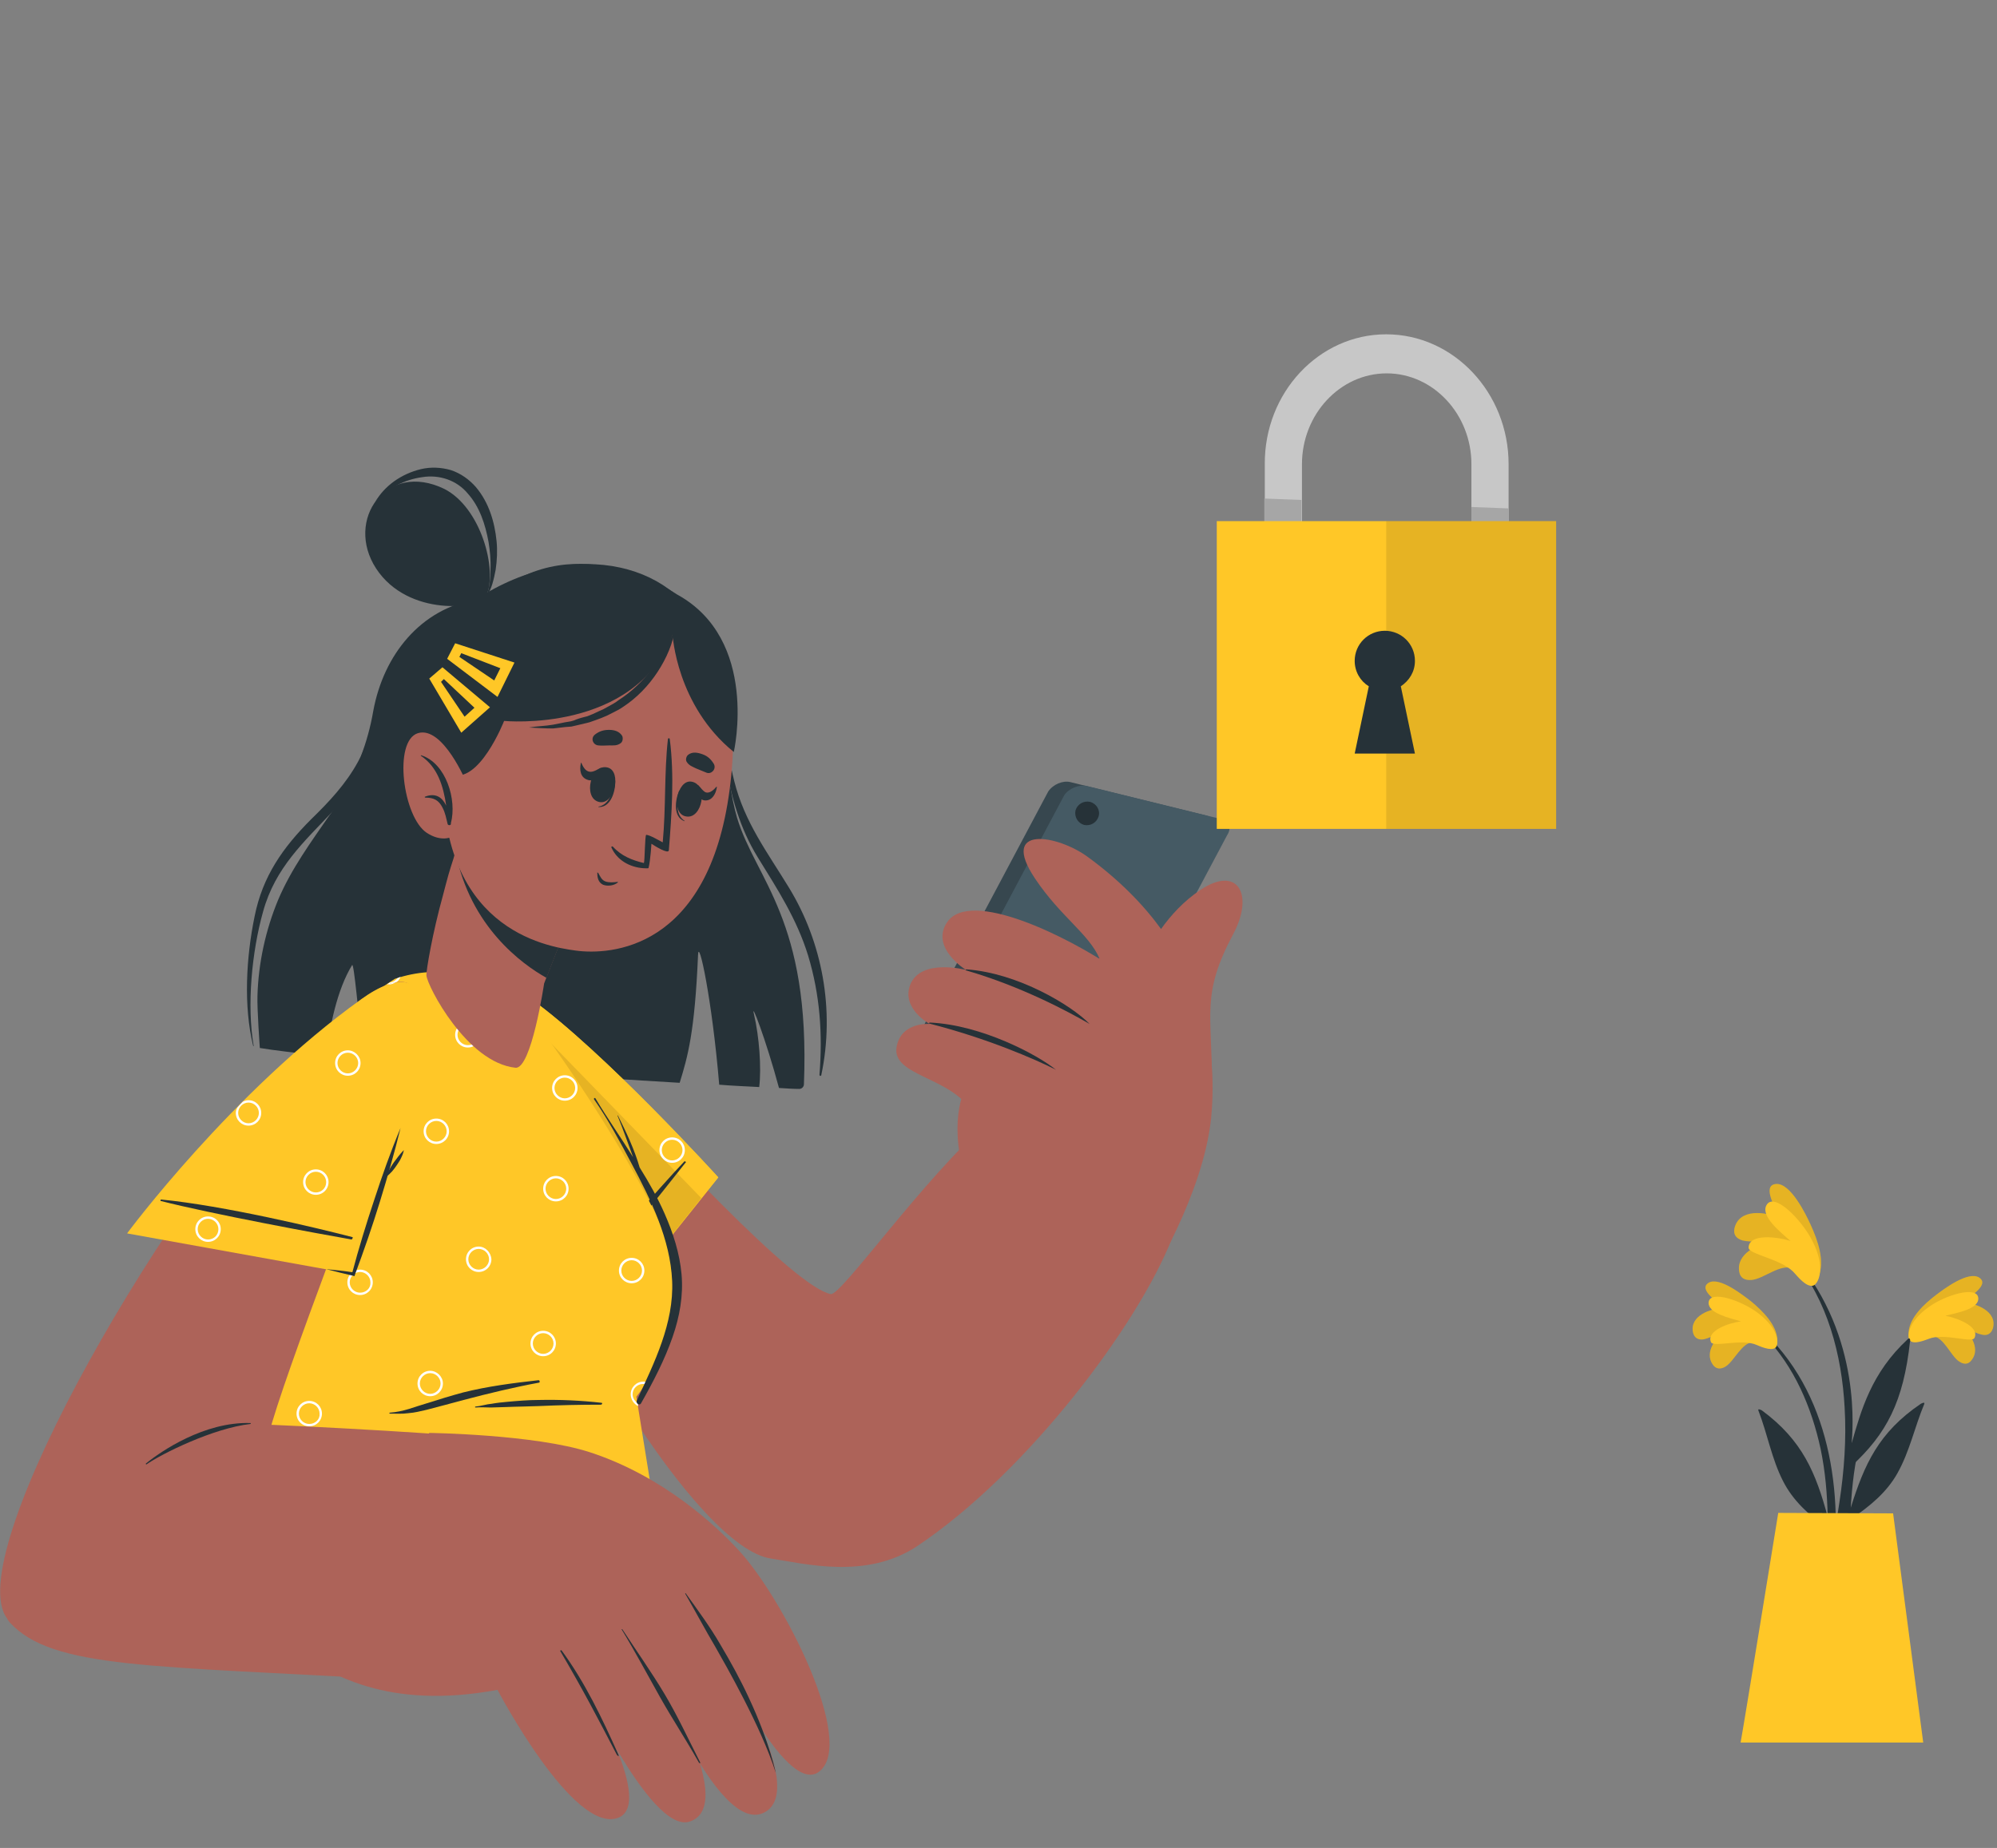 <svg width="215" height="199" viewBox="0 0 215 199" fill="none" xmlns="http://www.w3.org/2000/svg">
<rect x="0" y="0" width="215" height="199" fill="#808080" stroke="none"/>
<g clip-path="url(#clip0_902_2732)">
<path d="M190.132 143.663C197.379 150.758 198.595 161.754 197.075 171.433C197.024 171.636 196.72 171.585 196.72 171.382C196.72 169.203 196.771 167.024 196.771 164.845C196.72 164.744 196.72 164.642 196.669 164.541C194.794 163.173 193.021 161.602 191.956 159.474C190.74 157.092 190.284 154.406 189.321 151.923C189.22 151.67 189.473 151.771 189.676 151.872C194.085 155.116 195.504 158.663 196.771 163.325C196.72 160.893 196.517 158.46 196.01 156.028C195.048 151.568 193.173 147.16 189.98 143.866C189.828 143.764 190.031 143.562 190.132 143.663Z" fill="#263238"/>
<path d="M188.764 144.525C187.497 144.575 186.737 146.552 185.774 147.16C185.267 147.464 184.761 147.464 184.406 146.957C183.443 145.589 184.761 143.967 186.027 143.004C185.115 143.359 184.406 144.018 183.443 144.221C182.886 144.322 182.429 144.119 182.277 143.511C181.872 141.687 184.152 140.876 185.723 140.825C184.963 140.268 182.784 138.849 183.95 138.14C185.115 137.43 187.7 139.508 188.561 140.167C189.777 141.18 191.247 142.65 191.348 144.221C191.348 145.994 189.727 144.879 188.764 144.525Z" fill="#FFC727"/>
<path opacity="0.1" d="M188.764 144.525C187.497 144.575 186.737 146.552 185.774 147.16C185.267 147.464 184.761 147.464 184.406 146.957C183.443 145.589 184.761 143.967 186.027 143.004C185.115 143.359 184.406 144.018 183.443 144.221C182.886 144.322 182.429 144.119 182.277 143.511C181.872 141.687 184.152 140.876 185.723 140.825C184.963 140.268 182.784 138.849 183.95 138.14C185.115 137.43 187.7 139.508 188.561 140.167C189.777 141.18 191.247 142.65 191.348 144.221C191.348 145.994 189.727 144.879 188.764 144.525Z" fill="black"/>
<path d="M189.118 144.829C187.497 144.119 184.456 145.133 184.203 144.525C183.696 143.308 186.129 142.447 187.446 142.295C186.23 141.94 183.899 141.433 183.95 140.268C184.051 138.849 187.547 140.065 189.321 141.433C191.551 143.156 191.551 144.778 191.145 145.133C190.639 145.538 189.372 144.93 189.118 144.829Z" fill="#FFC727"/>
<path d="M206.703 142.954C199.152 149.795 197.53 160.74 198.696 170.419C198.747 170.622 199.051 170.571 199.051 170.369C199.152 168.19 199.152 166.011 199.253 163.832C199.304 163.73 199.355 163.629 199.355 163.528C201.28 162.21 203.105 160.74 204.27 158.663C205.588 156.332 206.145 153.646 207.159 151.214C207.26 150.96 207.007 151.062 206.804 151.163C202.243 154.254 200.723 157.7 199.253 162.362C199.405 159.93 199.659 157.497 200.318 155.116C201.432 150.707 203.51 146.399 206.804 143.207C207.007 143.055 206.804 142.852 206.703 142.954Z" fill="#263238"/>
<path d="M208.02 143.866C209.287 143.967 209.996 145.994 210.909 146.602C211.415 146.957 211.922 146.957 212.277 146.45C213.29 145.133 212.023 143.41 210.807 142.447C211.669 142.852 212.378 143.511 213.341 143.714C213.898 143.866 214.354 143.663 214.557 143.055C215.064 141.231 212.784 140.318 211.213 140.217C212.023 139.71 214.253 138.342 213.088 137.582C211.922 136.822 209.287 138.798 208.425 139.457C207.159 140.42 205.638 141.839 205.486 143.41C205.385 145.285 207.057 144.22 208.02 143.866Z" fill="#FFC727"/>
<path opacity="0.1" d="M208.02 143.866C209.287 143.967 209.996 145.994 210.909 146.602C211.415 146.957 211.922 146.957 212.277 146.45C213.29 145.133 212.023 143.41 210.807 142.447C211.669 142.852 212.378 143.511 213.341 143.714C213.898 143.866 214.354 143.663 214.557 143.055C215.064 141.231 212.784 140.318 211.213 140.217C212.023 139.71 214.253 138.342 213.088 137.582C211.922 136.822 209.287 138.798 208.425 139.457C207.159 140.42 205.638 141.839 205.486 143.41C205.385 145.285 207.057 144.22 208.02 143.866Z" fill="black"/>
<path d="M207.665 144.17C209.287 143.511 212.327 144.677 212.581 144.068C213.138 142.852 210.757 141.94 209.439 141.687C210.655 141.383 213.037 140.977 212.986 139.812C212.936 138.393 209.388 139.457 207.615 140.775C205.334 142.396 205.284 144.068 205.638 144.373C206.094 144.829 207.361 144.271 207.665 144.17Z" fill="#FFC727"/>
<path d="M199 160.994C198.443 164.592 197.734 168.291 196.669 171.788C196.568 172.092 196.112 172.041 196.163 171.686C196.669 168.342 197.581 165.099 198.038 161.754C198.544 158.41 198.798 154.964 198.595 151.568C198.291 145.944 196.771 140.015 193.071 135.606C192.97 135.505 193.173 135.352 193.223 135.454C200.571 144.018 199.406 154.457 199.355 155.42C200.369 151.872 201.483 147.818 205.385 144.221C205.537 144.069 205.689 144.119 205.639 144.423C204.929 150.96 203.105 154.406 199.304 157.903C199.304 158.967 199.152 159.98 199 160.994Z" fill="#263238"/>
<path d="M193.021 136.619C191.703 136.011 189.879 137.734 188.561 137.835C187.852 137.886 187.345 137.633 187.244 136.923C186.94 135.048 189.119 133.984 190.892 133.629C189.778 133.579 188.713 133.832 187.599 133.579C186.94 133.376 186.585 132.971 186.737 132.261C187.244 130.133 190.031 130.437 191.703 131.197C191.196 130.234 189.626 127.65 191.196 127.498C192.767 127.346 194.44 130.792 194.946 131.906C195.707 133.579 196.517 135.859 195.757 137.531C194.896 139.457 193.832 137.481 193.021 136.619Z" fill="#FFC727"/>
<path opacity="0.1" d="M193.021 136.619C191.703 136.011 189.879 137.734 188.561 137.835C187.852 137.886 187.345 137.633 187.244 136.923C186.94 135.048 189.119 133.984 190.892 133.629C189.778 133.579 188.713 133.832 187.599 133.579C186.94 133.376 186.585 132.971 186.737 132.261C187.244 130.133 190.031 130.437 191.703 131.197C191.196 130.234 189.626 127.65 191.196 127.498C192.767 127.346 194.44 130.792 194.946 131.906C195.707 133.579 196.517 135.859 195.757 137.531C194.896 139.457 193.832 137.481 193.021 136.619Z" fill="black"/>
<path d="M193.223 137.126C191.906 135.555 188.207 135.099 188.257 134.339C188.308 132.819 191.298 133.173 192.767 133.63C191.653 132.667 189.524 130.944 190.183 129.778C190.994 128.309 193.984 131.349 195.149 133.68C196.619 136.569 195.757 138.292 195.2 138.444C194.44 138.646 193.477 137.379 193.223 137.126Z" fill="#FFC727"/>
<path d="M203.814 162.97L207.057 187.649H187.396C187.801 185.47 191.449 162.919 191.449 162.919L203.814 162.97Z" fill="#FFC727"/>
<path d="M86.552 116.755C86.552 117.008 86.35 117.262 86.046 117.262C85.438 117.262 84.678 117.211 83.867 117.16C82.448 111.89 80.776 107.583 81.181 109.255C81.738 111.637 81.992 114.981 81.738 117.059C80.776 117.008 78.546 116.907 77.431 116.806C76.671 107.684 75.201 100.792 75.151 102.87C74.796 111.181 74.036 113.816 73.174 116.603C62.735 115.995 49.053 115.032 39.172 114.12C38.563 109.052 38.107 103.579 37.905 103.934C36.283 106.569 35.472 110.623 35.118 113.714C31.976 113.41 29.493 113.106 27.973 112.853C27.973 112.853 27.668 108.596 27.719 107.228C27.82 103.731 28.581 100.184 29.949 96.89C31.368 93.546 33.496 90.657 35.523 87.718L35.574 87.668C36.993 85.641 38.057 83.614 38.867 81.485C38.867 81.485 38.867 81.485 38.867 81.435C39.425 79.914 39.881 78.343 40.185 76.57C41.3 70.489 45.303 65.573 51.232 64.56C62.026 57.516 73.58 60.911 76.063 69.121C76.316 69.931 76.519 70.844 76.722 71.806V71.857C77.482 75.506 77.989 80.218 78.495 83.816C78.495 83.816 78.495 83.816 78.495 83.867C78.749 85.59 79.053 87.059 79.357 88.073C81.384 94.762 87.262 99.019 86.552 116.755Z" fill="#263238"/>
<path d="M48.547 65.928C44.543 67.499 41.959 70.134 40.895 74.543C40.287 77.127 39.831 79.61 38.564 81.992C37.246 84.424 35.422 86.35 33.496 88.225C30.456 91.266 28.277 94.357 27.415 98.664C26.503 103.073 26.199 108.343 27.263 112.65H27.314C26.554 108.292 27.111 102.465 28.327 98.157C29.645 93.394 32.736 90.657 35.929 87.262C38.462 84.576 40.236 81.485 41.097 77.837C41.604 75.658 41.807 73.377 42.922 71.401C44.239 69.019 46.52 67.651 48.749 66.486C49.053 66.232 48.8 65.827 48.547 65.928Z" fill="#263238"/>
<path d="M84.931 95.573C82.651 91.823 80.168 88.58 79.053 84.12C78.039 80.066 77.685 75.81 76.62 71.756C76.62 71.705 76.519 71.705 76.519 71.756C77.989 78.952 77.685 85.995 81.587 92.33C83.715 95.776 85.793 98.968 87.009 102.921C88.276 107.127 88.58 111.333 88.225 115.742C88.225 115.894 88.428 115.894 88.428 115.742C89.897 108.748 88.529 101.451 84.931 95.573Z" fill="#263238"/>
<path d="M112.853 85.235L98.765 111.738C98.259 112.498 98.512 113.258 99.323 113.461L113.917 117.059C114.728 117.261 115.792 116.805 116.299 116.045L130.386 89.542C130.893 88.782 130.64 88.022 129.829 87.819L115.235 84.222C114.424 84.019 113.36 84.475 112.853 85.235Z" fill="#37474F"/>
<path d="M114.576 85.64L100.488 112.143C99.982 112.903 100.235 113.664 101.046 113.866L115.64 117.464C116.451 117.667 117.515 117.211 118.022 116.451L132.11 89.948C132.616 89.188 132.363 88.427 131.552 88.225L116.958 84.627C116.198 84.475 115.083 84.88 114.576 85.64Z" fill="#455A64"/>
<path d="M118.275 87.921C118.073 88.579 117.414 88.985 116.704 88.833C116.046 88.63 115.64 87.971 115.792 87.262C115.995 86.603 116.654 86.198 117.363 86.35C118.073 86.552 118.478 87.262 118.275 87.921Z" fill="#263238"/>
<path d="M53.26 121.873C59.34 140.926 75.202 166.72 83.006 167.835C86.705 168.392 93.242 170.115 98.715 166.517C110.623 158.561 122.481 142.7 126.13 133.477C127.498 130.031 109.458 118.174 106.468 120.758C99.424 126.89 90.556 139.558 89.441 139.356C85.489 138.545 71.502 123.444 61.773 112.802C50.016 99.88 50.827 114.272 53.26 121.873Z" fill="#AD6359"/>
<path d="M130.488 116.755C130.488 109.052 129.323 107.076 132.769 100.589C135.049 96.333 133.275 93.09 129.171 95.877C122.38 100.488 120.303 110.42 120.556 114.018L130.488 116.755Z" fill="#AD6359"/>
<path d="M123.748 137.886C123.748 137.886 129.525 128.663 130.386 120.454C130.944 114.778 130.843 102.312 117.11 92.279C113.867 89.897 107.532 88.782 111.434 94.61C114.221 98.765 117.211 100.539 118.377 103.225C118.377 103.225 110.167 102.768 107.887 106.113C106.873 107.633 104.188 111.738 102.617 115.285C102.617 115.285 103.275 115.843 104.238 116.451C104.238 116.451 102.211 119.643 103.529 125.268L123.748 137.886Z" fill="#AD6359"/>
<path d="M130.032 114.981C128.309 112.549 124.559 107.431 120.049 104.339C115.032 100.894 104.441 95.623 101.958 99.323C100.134 102.059 103.985 104.441 103.985 104.441C103.985 104.441 99.171 103.174 98.005 106.012C96.992 108.596 100.083 110.268 100.083 110.268C100.083 110.268 97.043 110.015 96.536 112.701C95.928 115.893 102.465 115.944 104.644 119.745C105.151 120.555 130.032 114.981 130.032 114.981Z" fill="#AD6359"/>
<path d="M117.312 110.268C115.336 108.241 109.61 104.796 104.086 104.39C103.985 104.39 103.884 104.491 103.985 104.491C109.964 106.214 115.133 109.002 117.312 110.268C117.312 110.319 117.312 110.268 117.312 110.268Z" fill="#263238"/>
<path d="M113.664 115.184C111.738 113.613 105.708 110.37 100.134 110.116C100.032 110.116 99.931 110.218 100.032 110.218C106.367 111.839 111.434 114.069 113.664 115.184C113.664 115.285 113.714 115.235 113.664 115.184Z" fill="#263238"/>
<path d="M61.824 146.197L77.33 126.788C77.33 126.788 65.016 113.208 57.111 107.532C52.702 104.39 50.168 107.735 50.827 112.599C52.955 129.677 61.824 146.197 61.824 146.197Z" fill="#FFC727"/>
<path d="M61.824 146.197L77.33 126.788C77.33 126.788 65.016 113.208 57.111 107.532C52.702 104.39 50.168 107.735 50.827 112.599C52.955 129.677 61.824 146.197 61.824 146.197Z" fill="#FFC727"/>
<path d="M72.364 122.481C71.604 122.481 70.996 123.089 70.996 123.849C70.996 124.609 71.604 125.218 72.364 125.218C73.124 125.218 73.732 124.609 73.732 123.849C73.732 123.089 73.124 122.481 72.364 122.481ZM72.364 124.964C71.756 124.964 71.249 124.457 71.249 123.849C71.249 123.241 71.756 122.734 72.364 122.734C72.972 122.734 73.479 123.241 73.479 123.849C73.479 124.457 72.972 124.964 72.364 124.964ZM59.847 126.636C59.087 126.636 58.479 127.245 58.479 128.005C58.479 128.765 59.087 129.373 59.847 129.373C60.607 129.373 61.215 128.765 61.215 128.005C61.215 127.245 60.607 126.636 59.847 126.636ZM59.847 129.12C59.239 129.12 58.732 128.613 58.732 128.005C58.732 127.397 59.239 126.89 59.847 126.89C60.455 126.89 60.962 127.397 60.962 128.005C60.962 128.613 60.455 129.12 59.847 129.12ZM60.81 115.792C60.05 115.792 59.442 116.4 59.442 117.16C59.442 117.92 60.05 118.528 60.81 118.528C61.57 118.528 62.178 117.92 62.178 117.16C62.178 116.4 61.57 115.792 60.81 115.792ZM60.81 118.275C60.202 118.275 59.695 117.768 59.695 117.16C59.695 116.552 60.202 116.045 60.81 116.045C61.418 116.045 61.925 116.552 61.925 117.16C61.925 117.768 61.418 118.275 60.81 118.275ZM50.726 110.116C50.726 110.167 50.726 110.268 50.726 110.37C51.182 110.522 51.536 110.927 51.536 111.434C51.536 111.941 51.232 112.346 50.776 112.498C50.776 112.549 50.776 112.6 50.776 112.65V112.701C51.334 112.549 51.739 112.042 51.739 111.383C51.739 110.826 51.334 110.268 50.726 110.116ZM69.374 136.721C69.323 136.011 68.715 135.454 68.006 135.454C67.246 135.454 66.638 136.062 66.638 136.822C66.638 137.582 67.246 138.19 68.006 138.19C68.056 138.19 68.158 138.19 68.208 138.19L68.462 137.886C68.31 137.937 68.158 137.988 68.006 137.988C67.398 137.988 66.891 137.481 66.891 136.873C66.891 136.265 67.398 135.758 68.006 135.758C68.614 135.758 69.121 136.265 69.121 136.873C69.121 136.923 69.121 137.025 69.07 137.075L69.374 136.721Z" fill="white"/>
<path opacity="0.1" d="M75.506 129.018L61.823 146.197C61.823 146.197 53.006 129.677 50.776 112.65C50.371 109.306 51.384 106.671 53.513 106.366L75.506 129.018Z" fill="black"/>
<path d="M73.681 125.066C71.046 127.853 64.154 135.606 60.303 141.231C60.303 141.281 60.405 141.383 60.405 141.332C64.306 137.126 71.452 128.207 73.833 125.167C73.935 125.167 73.732 125.015 73.681 125.066Z" fill="#263238"/>
<path d="M5.422 173.511L72.212 173.359L68.513 150.403C68.513 150.403 73.783 143.967 72.82 137.025C71.705 129.424 57.972 110.066 56.807 109.002C52.145 104.644 47.229 103.833 42.516 105.404C20.675 119.137 5.422 173.511 5.422 173.511Z" fill="#FFC727"/>
<path d="M70.843 164.592C70.641 164.845 70.337 164.997 69.982 164.997C69.374 164.997 68.867 164.49 68.867 163.882C68.867 163.274 69.374 162.768 69.982 162.768C70.185 162.768 70.387 162.818 70.59 162.92L70.539 162.615C70.387 162.514 70.185 162.514 69.982 162.514C69.222 162.514 68.614 163.122 68.614 163.882C68.614 164.642 69.222 165.251 69.982 165.251C70.337 165.251 70.641 165.099 70.894 164.896L70.843 164.592ZM57.364 157.548C56.604 157.548 55.996 158.156 55.996 158.916C55.996 159.676 56.604 160.284 57.364 160.284C58.124 160.284 58.732 159.676 58.732 158.916C58.732 158.207 58.124 157.548 57.364 157.548ZM57.364 160.082C56.756 160.082 56.249 159.575 56.249 158.967C56.249 158.359 56.756 157.852 57.364 157.852C57.972 157.852 58.479 158.359 58.479 158.967C58.479 159.575 57.972 160.082 57.364 160.082ZM68.006 135.454C67.245 135.454 66.637 136.062 66.637 136.822C66.637 137.582 67.245 138.19 68.006 138.19C68.766 138.19 69.374 137.582 69.374 136.822C69.374 136.062 68.766 135.454 68.006 135.454ZM68.006 137.937C67.397 137.937 66.891 137.43 66.891 136.822C66.891 136.214 67.397 135.707 68.006 135.707C68.614 135.707 69.12 136.214 69.12 136.822C69.12 137.43 68.614 137.937 68.006 137.937ZM19.054 169.862C18.294 169.862 17.686 170.47 17.686 171.23C17.686 171.99 18.294 172.598 19.054 172.598C19.814 172.598 20.422 171.99 20.422 171.23C20.371 170.47 19.763 169.862 19.054 169.862ZM19.054 172.345C18.446 172.345 17.939 171.838 17.939 171.23C17.939 170.622 18.446 170.115 19.054 170.115C19.662 170.115 20.169 170.622 20.169 171.23C20.169 171.838 19.662 172.345 19.054 172.345ZM32.888 165.403C32.128 165.403 31.52 166.011 31.52 166.771C31.52 167.531 32.128 168.139 32.888 168.139C33.648 168.139 34.256 167.531 34.256 166.771C34.256 166.011 33.648 165.403 32.888 165.403ZM32.888 167.886C32.28 167.886 31.773 167.379 31.773 166.771C31.773 166.163 32.28 165.656 32.888 165.656C33.496 165.656 34.003 166.163 34.003 166.771C34.003 167.379 33.496 167.886 32.888 167.886ZM22.398 130.994C22.348 130.994 22.246 130.994 22.195 130.994C22.145 131.096 22.094 131.197 22.044 131.248C22.145 131.197 22.246 131.197 22.398 131.197C23.006 131.197 23.513 131.704 23.513 132.312C23.513 132.92 23.006 133.427 22.398 133.427C21.892 133.427 21.486 133.123 21.334 132.667C21.283 132.768 21.233 132.869 21.182 132.92C21.385 133.376 21.841 133.68 22.398 133.68C23.158 133.68 23.767 133.072 23.767 132.312C23.767 131.603 23.158 130.994 22.398 130.994ZM26.25 141.383C25.489 141.383 24.881 141.991 24.881 142.751C24.881 143.511 25.489 144.119 26.25 144.119C27.01 144.119 27.618 143.511 27.618 142.751C27.618 141.991 27.01 141.383 26.25 141.383ZM26.25 143.866C25.641 143.866 25.135 143.359 25.135 142.751C25.135 142.143 25.641 141.636 26.25 141.636C26.858 141.636 27.364 142.143 27.364 142.751C27.364 143.359 26.858 143.866 26.25 143.866ZM37.449 113.106C36.688 113.106 36.08 113.714 36.08 114.474C36.08 115.235 36.688 115.843 37.449 115.843C38.209 115.843 38.817 115.235 38.817 114.474C38.817 113.714 38.158 113.106 37.449 113.106ZM37.449 115.589C36.841 115.589 36.334 115.083 36.334 114.474C36.334 113.866 36.841 113.36 37.449 113.36C38.057 113.36 38.563 113.866 38.563 114.474C38.563 115.083 38.057 115.589 37.449 115.589ZM38.766 136.721C38.006 136.721 37.398 137.329 37.398 138.089C37.398 138.849 38.006 139.457 38.766 139.457C39.526 139.457 40.134 138.849 40.134 138.089C40.134 137.329 39.526 136.721 38.766 136.721ZM38.766 139.204C38.158 139.204 37.651 138.697 37.651 138.089C37.651 137.481 38.158 136.974 38.766 136.974C39.374 136.974 39.881 137.481 39.881 138.089C39.932 138.697 39.425 139.204 38.766 139.204ZM50.371 110.066C49.611 110.066 49.002 110.674 49.002 111.434C49.002 112.194 49.611 112.802 50.371 112.802C51.131 112.802 51.739 112.194 51.739 111.434C51.739 110.674 51.131 110.066 50.371 110.066ZM50.371 112.549C49.763 112.549 49.256 112.042 49.256 111.434C49.256 110.826 49.763 110.319 50.371 110.319C50.979 110.319 51.486 110.826 51.486 111.434C51.486 112.042 51.029 112.549 50.371 112.549ZM60.81 115.792C60.05 115.792 59.441 116.4 59.441 117.16C59.441 117.92 60.05 118.528 60.81 118.528C61.57 118.528 62.178 117.92 62.178 117.16C62.178 116.4 61.57 115.792 60.81 115.792ZM60.81 118.275C60.202 118.275 59.695 117.768 59.695 117.16C59.695 116.552 60.202 116.045 60.81 116.045C61.418 116.045 61.925 116.552 61.925 117.16C61.925 117.768 61.418 118.275 60.81 118.275ZM56.249 168.494C55.489 168.494 54.881 169.102 54.881 169.862C54.881 170.622 55.489 171.23 56.249 171.23C57.009 171.23 57.617 170.622 57.617 169.862C57.617 169.102 57.009 168.494 56.249 168.494ZM56.249 170.977C55.641 170.977 55.134 170.47 55.134 169.862C55.134 169.254 55.641 168.747 56.249 168.747C56.857 168.747 57.364 169.254 57.364 169.862C57.364 170.47 56.857 170.977 56.249 170.977ZM43.834 159.626C43.074 159.626 42.465 160.234 42.465 160.994C42.465 161.754 43.074 162.362 43.834 162.362C44.594 162.362 45.202 161.754 45.202 160.994C45.151 160.234 44.543 159.626 43.834 159.626ZM43.834 162.109C43.226 162.109 42.719 161.602 42.719 160.994C42.719 160.386 43.226 159.879 43.834 159.879C44.442 159.879 44.949 160.386 44.949 160.994C44.949 161.602 44.442 162.109 43.834 162.109ZM58.479 143.308C57.719 143.308 57.111 143.916 57.111 144.677C57.111 145.437 57.719 146.045 58.479 146.045C59.239 146.045 59.847 145.437 59.847 144.677C59.847 143.916 59.239 143.308 58.479 143.308ZM58.479 145.791C57.871 145.791 57.364 145.285 57.364 144.677C57.364 144.069 57.871 143.562 58.479 143.562C59.087 143.562 59.593 144.069 59.593 144.677C59.593 145.285 59.087 145.791 58.479 145.791ZM59.847 126.636C59.087 126.636 58.479 127.244 58.479 128.005C58.479 128.765 59.087 129.373 59.847 129.373C60.607 129.373 61.215 128.765 61.215 128.005C61.215 127.244 60.607 126.636 59.847 126.636ZM59.847 129.119C59.239 129.119 58.732 128.613 58.732 128.005C58.732 127.396 59.239 126.89 59.847 126.89C60.455 126.89 60.962 127.396 60.962 128.005C60.962 128.613 60.455 129.119 59.847 129.119ZM69.272 148.781C68.512 148.781 67.904 149.389 67.904 150.149C67.904 150.707 68.259 151.214 68.715 151.416L68.664 151.112C68.36 150.91 68.107 150.555 68.107 150.149C68.107 149.541 68.614 149.035 69.222 149.035C69.323 149.035 69.424 149.035 69.475 149.085C69.526 149.035 69.576 148.933 69.627 148.883C69.526 148.781 69.374 148.781 69.272 148.781ZM51.536 134.238C50.776 134.238 50.168 134.846 50.168 135.606C50.168 136.366 50.776 136.974 51.536 136.974C52.296 136.974 52.904 136.366 52.904 135.606C52.854 134.846 52.246 134.238 51.536 134.238ZM51.536 136.721C50.928 136.721 50.421 136.214 50.421 135.606C50.421 134.998 50.928 134.491 51.536 134.491C52.144 134.491 52.651 134.998 52.651 135.606C52.651 136.214 52.144 136.721 51.536 136.721ZM16.621 148.781C15.861 148.781 15.253 149.389 15.253 150.149C15.253 150.91 15.861 151.518 16.621 151.518C17.381 151.518 17.989 150.91 17.989 150.149C17.989 149.389 17.381 148.781 16.621 148.781ZM16.621 151.264C16.013 151.264 15.507 150.758 15.507 150.149C15.507 149.541 16.013 149.035 16.621 149.035C17.229 149.035 17.736 149.541 17.736 150.149C17.736 150.758 17.229 151.264 16.621 151.264ZM43.834 172.142C43.124 172.142 42.516 172.7 42.465 173.46H42.719C42.77 172.852 43.226 172.396 43.834 172.396C44.442 172.396 44.898 172.852 44.949 173.46H45.202C45.151 172.7 44.543 172.142 43.834 172.142ZM33.293 150.859C32.533 150.859 31.925 151.467 31.925 152.227C31.925 152.987 32.533 153.595 33.293 153.595C34.053 153.595 34.661 152.987 34.661 152.227C34.661 151.467 34.053 150.859 33.293 150.859ZM33.293 153.342C32.685 153.342 32.178 152.835 32.178 152.227C32.178 151.619 32.685 151.112 33.293 151.112C33.901 151.112 34.408 151.619 34.408 152.227C34.459 152.835 33.952 153.342 33.293 153.342ZM34.003 125.927C33.243 125.927 32.635 126.535 32.635 127.295C32.635 128.055 33.243 128.663 34.003 128.663C34.763 128.663 35.371 128.055 35.371 127.295C35.371 126.535 34.763 125.927 34.003 125.927ZM34.003 128.41C33.395 128.41 32.888 127.903 32.888 127.295C32.888 126.687 33.395 126.18 34.003 126.18C34.611 126.18 35.118 126.687 35.118 127.295C35.118 127.954 34.611 128.41 34.003 128.41ZM9.882 160.538C9.78 160.538 9.679 160.538 9.628 160.538C9.578 160.639 9.578 160.741 9.527 160.791C9.628 160.741 9.73 160.741 9.882 160.741C10.49 160.741 10.996 161.247 10.996 161.855C10.996 162.463 10.49 162.97 9.882 162.97C9.476 162.97 9.121 162.768 8.919 162.463C8.868 162.565 8.868 162.666 8.817 162.717C9.071 163.021 9.425 163.224 9.831 163.224C10.591 163.224 11.199 162.615 11.199 161.855C11.25 161.146 10.642 160.538 9.882 160.538ZM24.679 158.257C23.919 158.257 23.31 158.866 23.31 159.626C23.31 160.386 23.919 160.994 24.679 160.994C25.439 160.994 26.047 160.386 26.047 159.626C26.047 158.866 25.388 158.257 24.679 158.257ZM24.679 160.741C24.07 160.741 23.564 160.234 23.564 159.626C23.564 159.018 24.07 158.511 24.679 158.511C25.287 158.511 25.793 159.018 25.793 159.626C25.793 160.234 25.287 160.741 24.679 160.741ZM46.317 147.616C45.557 147.616 44.949 148.224 44.949 148.984C44.949 149.744 45.557 150.352 46.317 150.352C47.077 150.352 47.685 149.744 47.685 148.984C47.685 148.224 47.026 147.616 46.317 147.616ZM46.317 150.099C45.709 150.099 45.202 149.592 45.202 148.984C45.202 148.376 45.709 147.869 46.317 147.869C46.925 147.869 47.432 148.376 47.432 148.984C47.432 149.592 46.925 150.099 46.317 150.099ZM42.77 105.353C42.567 105.606 42.313 105.758 41.959 105.809C41.857 105.86 41.756 105.961 41.655 106.012C41.705 106.012 41.807 106.012 41.908 106.012C42.465 106.012 42.922 105.708 43.124 105.201C42.972 105.252 42.871 105.302 42.77 105.353ZM46.975 120.454C46.215 120.454 45.607 121.062 45.607 121.822C45.607 122.582 46.215 123.19 46.975 123.19C47.736 123.19 48.344 122.582 48.344 121.822C48.344 121.062 47.736 120.454 46.975 120.454ZM46.975 122.937C46.367 122.937 45.861 122.43 45.861 121.822C45.861 121.214 46.367 120.707 46.975 120.707C47.584 120.707 48.09 121.214 48.09 121.822C48.09 122.43 47.584 122.937 46.975 122.937Z" fill="white"/>
<path d="M64.104 118.275C65.371 120.403 66.84 122.481 68.158 124.609C67.6 123.089 67.093 121.62 66.485 120.15C66.485 120.099 66.536 120.099 66.536 120.15C67.448 121.974 68.31 123.799 68.867 125.724C69.881 127.346 70.793 128.968 71.553 130.69C72.465 132.768 73.174 134.947 73.377 137.228C73.58 139.508 73.174 141.788 72.414 143.967C71.553 146.45 70.337 148.781 69.019 151.112C68.867 151.416 68.411 151.112 68.563 150.808C70.438 146.754 72.566 142.498 72.364 137.937C72.161 133.427 70.083 129.221 68.006 125.319C66.739 122.937 65.472 120.556 63.952 118.376C63.901 118.275 64.053 118.174 64.104 118.275Z" fill="#263238"/>
<path d="M57.972 148.629C55.236 148.933 52.499 149.288 49.864 149.947C48.547 150.302 47.229 150.707 45.962 151.112C45.303 151.315 44.645 151.518 44.037 151.721C43.378 151.923 42.668 152.075 41.959 152.126C41.908 152.126 41.908 152.227 41.959 152.227C42.618 152.227 43.276 152.278 43.986 152.177C44.645 152.126 45.253 151.974 45.911 151.822C47.28 151.467 48.597 151.112 49.915 150.758C52.601 150.048 55.337 149.39 58.074 148.883C58.124 148.832 58.124 148.629 57.972 148.629Z" fill="#263238"/>
<path d="M64.762 151.062C62.533 150.808 60.252 150.707 57.972 150.758C56.857 150.758 55.692 150.859 54.577 150.96C54.019 151.011 53.513 151.062 52.955 151.163C52.347 151.214 51.79 151.417 51.182 151.467C51.131 151.467 51.131 151.569 51.182 151.569C51.739 151.518 52.296 151.569 52.854 151.569C53.411 151.569 53.969 151.518 54.526 151.518C55.641 151.467 56.806 151.467 57.921 151.417C60.202 151.315 62.431 151.265 64.712 151.265C64.864 151.214 64.864 151.062 64.762 151.062Z" fill="#263238"/>
<path d="M34.51 111.434C17.533 129.272 -3.649 166.518 0.557 173.967C5.219 182.227 29.543 156.991 28.783 155.775C28.125 154.761 36.79 132.16 42.972 115.741C49.104 99.323 38.715 107.025 34.51 111.434Z" fill="#AD6359"/>
<path d="M13.682 132.819L38.107 137.227C38.107 137.227 44.188 119.897 45.405 110.319C46.063 104.948 42.922 104.694 38.918 107.583C24.983 117.566 13.682 132.819 13.682 132.819Z" fill="#FFC727"/>
<path d="M22.398 130.995C21.638 130.995 21.03 131.603 21.03 132.363C21.03 133.123 21.638 133.731 22.398 133.731C23.158 133.731 23.766 133.123 23.766 132.363C23.766 131.603 23.158 130.995 22.398 130.995ZM22.398 133.478C21.79 133.478 21.283 132.971 21.283 132.363C21.283 131.755 21.79 131.248 22.398 131.248C23.006 131.248 23.513 131.755 23.513 132.363C23.513 132.971 23.057 133.478 22.398 133.478ZM37.448 113.106C36.688 113.106 36.08 113.714 36.08 114.475C36.08 115.235 36.688 115.843 37.448 115.843C38.209 115.843 38.817 115.235 38.817 114.475C38.817 113.714 38.158 113.106 37.448 113.106ZM37.448 115.589C36.84 115.589 36.334 115.083 36.334 114.475C36.334 113.867 36.84 113.36 37.448 113.36C38.056 113.36 38.563 113.867 38.563 114.475C38.563 115.083 38.056 115.589 37.448 115.589ZM26.756 118.478C26.553 118.478 26.351 118.529 26.148 118.63C25.945 118.833 25.742 119.035 25.54 119.289C25.439 119.491 25.388 119.643 25.388 119.846C25.388 120.606 25.996 121.214 26.756 121.214C27.516 121.214 28.124 120.606 28.124 119.846C28.124 119.086 27.516 118.478 26.756 118.478ZM26.756 120.961C26.148 120.961 25.641 120.454 25.641 119.846C25.641 119.238 26.148 118.731 26.756 118.731C27.364 118.731 27.871 119.238 27.871 119.846C27.871 120.454 27.364 120.961 26.756 120.961ZM37.803 137.177L38.107 137.228L38.158 137.177C38.158 137.126 38.209 137.025 38.259 136.822C38.056 136.924 37.904 137.025 37.803 137.177ZM34.002 125.927C33.242 125.927 32.634 126.535 32.634 127.295C32.634 128.055 33.242 128.664 34.002 128.664C34.763 128.664 35.371 128.055 35.371 127.295C35.371 126.535 34.763 125.927 34.002 125.927ZM34.002 128.41C33.394 128.41 32.888 127.903 32.888 127.295C32.888 126.687 33.394 126.18 34.002 126.18C34.611 126.18 35.117 126.687 35.117 127.295C35.117 127.954 34.611 128.41 34.002 128.41ZM41.705 106.012C41.756 106.012 41.806 106.012 41.857 106.012C42.161 106.012 42.415 105.911 42.617 105.759C42.364 105.809 42.06 105.911 41.705 106.012Z" fill="white"/>
<path d="M37.956 133.224C34.256 132.261 24.121 129.829 17.331 129.17C17.28 129.17 17.28 129.322 17.28 129.322C22.855 130.741 34.104 132.819 37.854 133.478C37.956 133.427 38.006 133.224 37.956 133.224Z" fill="#263238"/>
<path d="M35.118 136.67C36.131 136.771 37.145 136.873 38.108 137.025L37.905 137.126C38.614 134.44 39.425 131.805 40.286 129.221C41.148 126.586 42.06 124.001 43.124 121.468C42.465 124.153 41.705 126.788 40.895 129.423C40.084 132.059 39.172 134.694 38.209 137.278L38.158 137.43L38.006 137.379C37.094 137.177 36.131 136.923 35.118 136.67Z" fill="#263238"/>
<path d="M41.553 126.738C41.756 126.18 42.06 125.674 42.364 125.218C42.719 124.762 43.023 124.305 43.479 123.849C43.428 124.153 43.327 124.407 43.175 124.711C43.074 124.964 42.871 125.218 42.719 125.471C42.415 125.927 42.06 126.383 41.553 126.738Z" fill="#263238"/>
<path d="M1.064 174.727C5.676 179.744 16.317 179.338 43.226 180.909C46.925 181.112 55.54 155.268 51.587 154.812C46.57 154.254 27.111 153.241 25.642 153.342C13.581 154.153 -2.027 171.332 1.064 174.727Z" fill="#AD6359"/>
<path d="M46.215 154.305C46.215 154.305 57.566 154.457 63.495 156.383C71.451 158.967 77.228 164.44 79.509 166.923C84.272 172.041 92.279 187.7 88.174 190.791C84.475 193.578 77.076 177.16 77.076 177.16C77.076 177.16 87.363 192.666 82.245 195.2C77.127 197.733 69.678 178.173 69.678 178.173C69.678 178.173 79.914 194.338 74.239 196.163C69.931 197.531 62.178 180.2 62.178 180.2C62.178 180.2 70.843 194.136 66.536 195.757C61.722 197.531 53.563 181.974 53.563 181.974C41.807 184.153 35.371 180.403 31.064 177.16C29.949 176.349 46.215 154.305 46.215 154.305Z" fill="#AD6359"/>
<path d="M73.833 171.585C75.1 173.359 76.417 175.132 77.532 177.058C78.647 178.933 79.711 180.859 80.623 182.835C82.904 187.7 83.562 191.095 83.512 190.892C81.992 186.028 78.09 179.237 77.025 177.362C75.911 175.487 74.897 173.562 73.782 171.636C73.732 171.585 73.833 171.535 73.833 171.585Z" fill="#263238"/>
<path d="M66.992 175.437C68.512 177.768 70.133 180.048 71.552 182.43C72.971 184.811 74.086 187.244 75.353 189.727C75.454 189.93 75.302 189.93 75.201 189.727C73.833 187.294 72.414 185.166 71.046 182.734C69.677 180.301 68.36 177.818 66.941 175.487C66.89 175.437 66.941 175.437 66.992 175.437Z" fill="#263238"/>
<path d="M60.455 177.717C62.989 181.163 64.864 185.115 66.586 188.967C66.688 189.169 66.485 189.119 66.384 188.916C64.407 185.115 62.887 182.176 60.303 177.767C60.303 177.767 60.404 177.666 60.455 177.717Z" fill="#263238"/>
<path d="M15.71 157.599C17.331 156.281 21.993 153.089 26.959 153.241C27.01 153.241 27.01 153.342 26.959 153.342C22.956 153.798 17.432 156.535 15.76 157.7C15.71 157.7 15.659 157.599 15.71 157.599Z" fill="#263238"/>
<path d="M45.911 105.049C46.013 106.214 50.269 114.424 55.489 114.981C57.212 115.184 58.58 105.91 58.58 105.91L58.833 105.252L62.431 96.029L52.347 87.11L50.877 85.894C50.877 85.894 50.067 88.478 49.053 91.721C49.002 91.873 48.952 92.025 48.901 92.177C48.85 92.38 48.8 92.532 48.749 92.684C48.597 93.14 48.445 93.647 48.293 94.154C48.192 94.508 48.09 94.914 47.989 95.269C47.888 95.674 47.786 96.029 47.685 96.434C46.57 100.437 45.861 104.593 45.911 105.049Z" fill="#AD6359"/>
<path d="M49.053 91.772C50.624 99.779 56.198 103.833 58.834 105.302L62.431 96.079L52.347 87.161L50.877 85.945C50.827 85.945 50.016 88.529 49.053 91.772Z" fill="#263238"/>
<path d="M78.546 85.083C76.265 102.313 65.674 102.87 61.975 102.363C58.58 101.907 47.178 99.931 47.685 82.6C48.192 65.219 56.908 60.861 64.661 61.469C72.414 62.077 80.826 67.854 78.546 85.083Z" fill="#AD6359"/>
<path d="M76.062 83.208C75.657 83.056 75.353 82.904 74.948 82.752C74.542 82.549 74.187 82.448 73.934 82.043C73.782 81.84 73.883 81.434 74.086 81.282C74.542 80.928 75.1 81.029 75.657 81.232C76.214 81.434 76.569 81.789 76.873 82.296C77.127 82.853 76.569 83.411 76.062 83.208Z" fill="#263238"/>
<path d="M64.407 80.269C64.813 80.32 65.218 80.269 65.623 80.269C66.079 80.269 66.434 80.32 66.84 80.016C67.042 79.864 67.093 79.509 66.992 79.255C66.688 78.749 66.13 78.597 65.573 78.597C64.965 78.597 64.509 78.749 64.052 79.103C63.546 79.509 63.85 80.218 64.407 80.269Z" fill="#263238"/>
<path d="M66.231 84.07C66.231 84.019 66.13 84.12 66.13 84.171C65.978 85.336 65.573 86.654 64.458 86.857C64.407 86.857 64.407 86.907 64.458 86.907C65.775 86.958 66.282 85.184 66.231 84.07Z" fill="#263238"/>
<path d="M65.421 82.651C63.596 82.195 62.735 85.894 64.458 86.35C66.13 86.806 66.992 83.056 65.421 82.651Z" fill="#263238"/>
<path d="M64.661 82.701C64.306 82.853 63.901 83.157 63.495 83.107C63.039 83.056 62.786 82.6 62.583 82.144C62.583 82.093 62.532 82.144 62.532 82.195C62.38 82.904 62.482 83.715 63.242 83.968C63.901 84.222 64.559 83.715 64.914 83.005C64.863 82.853 64.813 82.651 64.661 82.701Z" fill="#263238"/>
<path d="M73.123 85.134C73.123 85.083 73.225 85.184 73.174 85.235C72.87 86.401 72.718 87.718 73.681 88.377C73.731 88.377 73.681 88.478 73.681 88.427C72.464 87.972 72.667 86.198 73.123 85.134Z" fill="#263238"/>
<path d="M74.441 84.171C76.316 84.475 75.606 88.225 73.883 87.921C72.16 87.668 72.87 83.918 74.441 84.171Z" fill="#263238"/>
<path d="M75.201 84.576C75.454 84.83 75.707 85.235 76.011 85.336C76.417 85.438 76.822 85.083 77.126 84.728C77.177 84.678 77.177 84.728 77.177 84.779C77.076 85.488 76.67 86.198 75.961 86.198C75.302 86.198 74.947 85.488 74.947 84.779C74.947 84.627 75.049 84.475 75.201 84.576Z" fill="#263238"/>
<path d="M64.407 94.002C64.61 94.357 64.762 94.762 65.167 94.914C65.573 95.066 66.079 95.015 66.485 94.965C66.535 94.965 66.535 95.015 66.535 95.015C66.13 95.37 65.421 95.471 64.914 95.269C64.407 95.015 64.306 94.509 64.306 94.002C64.255 93.951 64.356 93.951 64.407 94.002Z" fill="#263238"/>
<path d="M70.133 90.86C70.133 90.86 70.032 92.633 69.829 93.444C69.829 93.546 69.627 93.495 69.323 93.495C69.323 93.495 69.323 93.495 69.272 93.495C67.802 93.394 66.434 92.633 65.826 91.265C65.775 91.164 65.927 91.113 65.978 91.164C66.89 92.177 68.056 92.633 69.323 92.938C69.424 92.735 69.424 89.897 69.576 89.897C70.032 89.948 70.843 90.454 71.35 90.708C71.704 87.009 71.502 83.259 71.907 79.61C71.907 79.458 72.11 79.458 72.11 79.61C72.617 83.512 72.312 87.769 72.008 91.569C71.958 92.025 70.438 91.063 70.133 90.86Z" fill="#263238"/>
<path d="M52.347 64.205C51.739 65.573 43.935 66.486 40.489 61.215C37.094 55.996 41.604 49.611 47.837 52.651C51.739 54.628 53.614 61.317 52.347 64.205Z" fill="#263238"/>
<path d="M40.388 54.07C41.756 52.55 43.58 51.638 45.455 51.384C47.33 51.08 49.205 51.739 50.371 53.158C51.638 54.577 52.246 56.452 52.6 58.377C52.752 59.34 52.854 60.303 52.803 61.317C52.803 62.33 52.702 63.293 52.347 64.256C52.955 63.445 53.158 62.381 53.361 61.367C53.513 60.354 53.563 59.29 53.462 58.276C53.259 56.249 52.651 54.121 51.232 52.449C50.523 51.638 49.611 50.979 48.546 50.624C47.482 50.32 46.367 50.27 45.303 50.523C43.225 51.03 41.401 52.296 40.388 54.07Z" fill="#263238"/>
<path d="M48.495 83.36C51.536 84.627 54.273 77.634 54.273 77.634C54.273 77.634 68.309 79.002 72.414 68.36C72.414 68.36 72.819 75.962 79.002 80.978C79.002 80.978 81.789 68.867 72.87 64.002C72.87 64.002 62.228 56.553 53.107 64.104C43.986 71.604 46.468 82.499 48.495 83.36Z" fill="#263238"/>
<path d="M72.718 67.55C72.465 69.272 71.755 70.894 70.792 72.364C69.829 73.833 68.562 75.151 67.093 76.114C66.738 76.367 66.333 76.57 65.927 76.772L65.319 77.076C65.117 77.178 64.914 77.228 64.711 77.33C64.306 77.482 63.901 77.634 63.444 77.786C63.039 77.887 62.583 77.989 62.178 78.09C61.975 78.141 61.772 78.191 61.519 78.242L60.86 78.293L59.542 78.445C58.681 78.445 57.819 78.394 56.958 78.343C57.819 78.191 58.681 78.191 59.542 78.039L60.809 77.786L61.417 77.684C61.62 77.634 61.823 77.583 62.026 77.482C62.431 77.33 62.836 77.228 63.242 77.127C63.647 76.975 64.002 76.823 64.407 76.62L64.965 76.367L65.522 76.063C65.877 75.86 66.282 75.657 66.586 75.404C68.005 74.492 69.221 73.326 70.235 71.958C70.742 71.299 71.198 70.59 71.603 69.83C72.059 69.121 72.414 68.36 72.718 67.55Z" fill="#263238"/>
<path d="M47.634 71.857L46.215 73.073L49.661 78.901L52.752 76.164L47.634 71.857ZM50.016 77.178L47.482 73.428L47.786 73.124L51.08 76.215L50.016 77.178Z" fill="#FFC727"/>
<path d="M49.003 69.272L48.141 70.945L53.563 75.049L55.388 71.35L49.003 69.272ZM53.209 73.276L49.459 70.742L49.661 70.337L53.867 71.958L53.209 73.276Z" fill="#FFC727"/>
<path d="M50.218 84.272C50.218 84.272 47.684 78.141 44.999 78.951C42.313 79.762 43.377 88.022 45.962 89.694C48.546 91.367 50.168 88.985 50.168 88.985L50.218 84.272Z" fill="#AD6359"/>
<path d="M45.353 81.333C45.303 81.333 45.303 81.384 45.303 81.384C47.127 82.6 47.735 84.677 48.039 86.755C47.634 85.894 46.924 85.336 45.759 85.792C45.708 85.792 45.708 85.894 45.809 85.894C46.671 85.894 47.228 86.147 47.634 86.958C47.938 87.515 48.039 88.123 48.191 88.731C48.242 88.934 48.597 88.884 48.546 88.681V88.63C49.205 86.147 48.039 82.195 45.353 81.333Z" fill="#263238"/>
<path d="M162.418 49.986V64.175H158.415V49.986C158.415 44.615 154.31 40.206 149.294 40.206C144.277 40.206 140.172 44.615 140.172 49.986V64.175H136.169V49.986C136.118 42.284 141.996 36 149.243 36C156.489 36 162.418 42.284 162.418 49.986Z" fill="#C7C7C7"/>
<path d="M136.118 53.685L140.121 53.838V64.175H136.118V53.685Z" fill="#A6A6A6"/>
<path d="M162.418 54.75V64.175H158.415V54.598L162.418 54.75Z" fill="#A6A6A6"/>
<path d="M167.537 56.118H131V89.259H167.537V56.118Z" fill="#FFC727"/>
<path opacity="0.1" d="M167.537 56.118H149.243V89.259H167.537V56.118Z" fill="black"/>
<path d="M150.814 73.905L152.334 81.151H145.848L147.368 73.905C146.456 73.347 145.848 72.334 145.848 71.168C145.848 69.344 147.317 67.925 149.091 67.925C150.864 67.925 152.334 69.344 152.334 71.168C152.334 72.334 151.726 73.297 150.814 73.905Z" fill="#263238"/>
</g>
<defs>
<clipPath id="clip0_902_2732">
<rect width="214.659" height="199" fill="white"/>
</clipPath>
</defs>
</svg>
